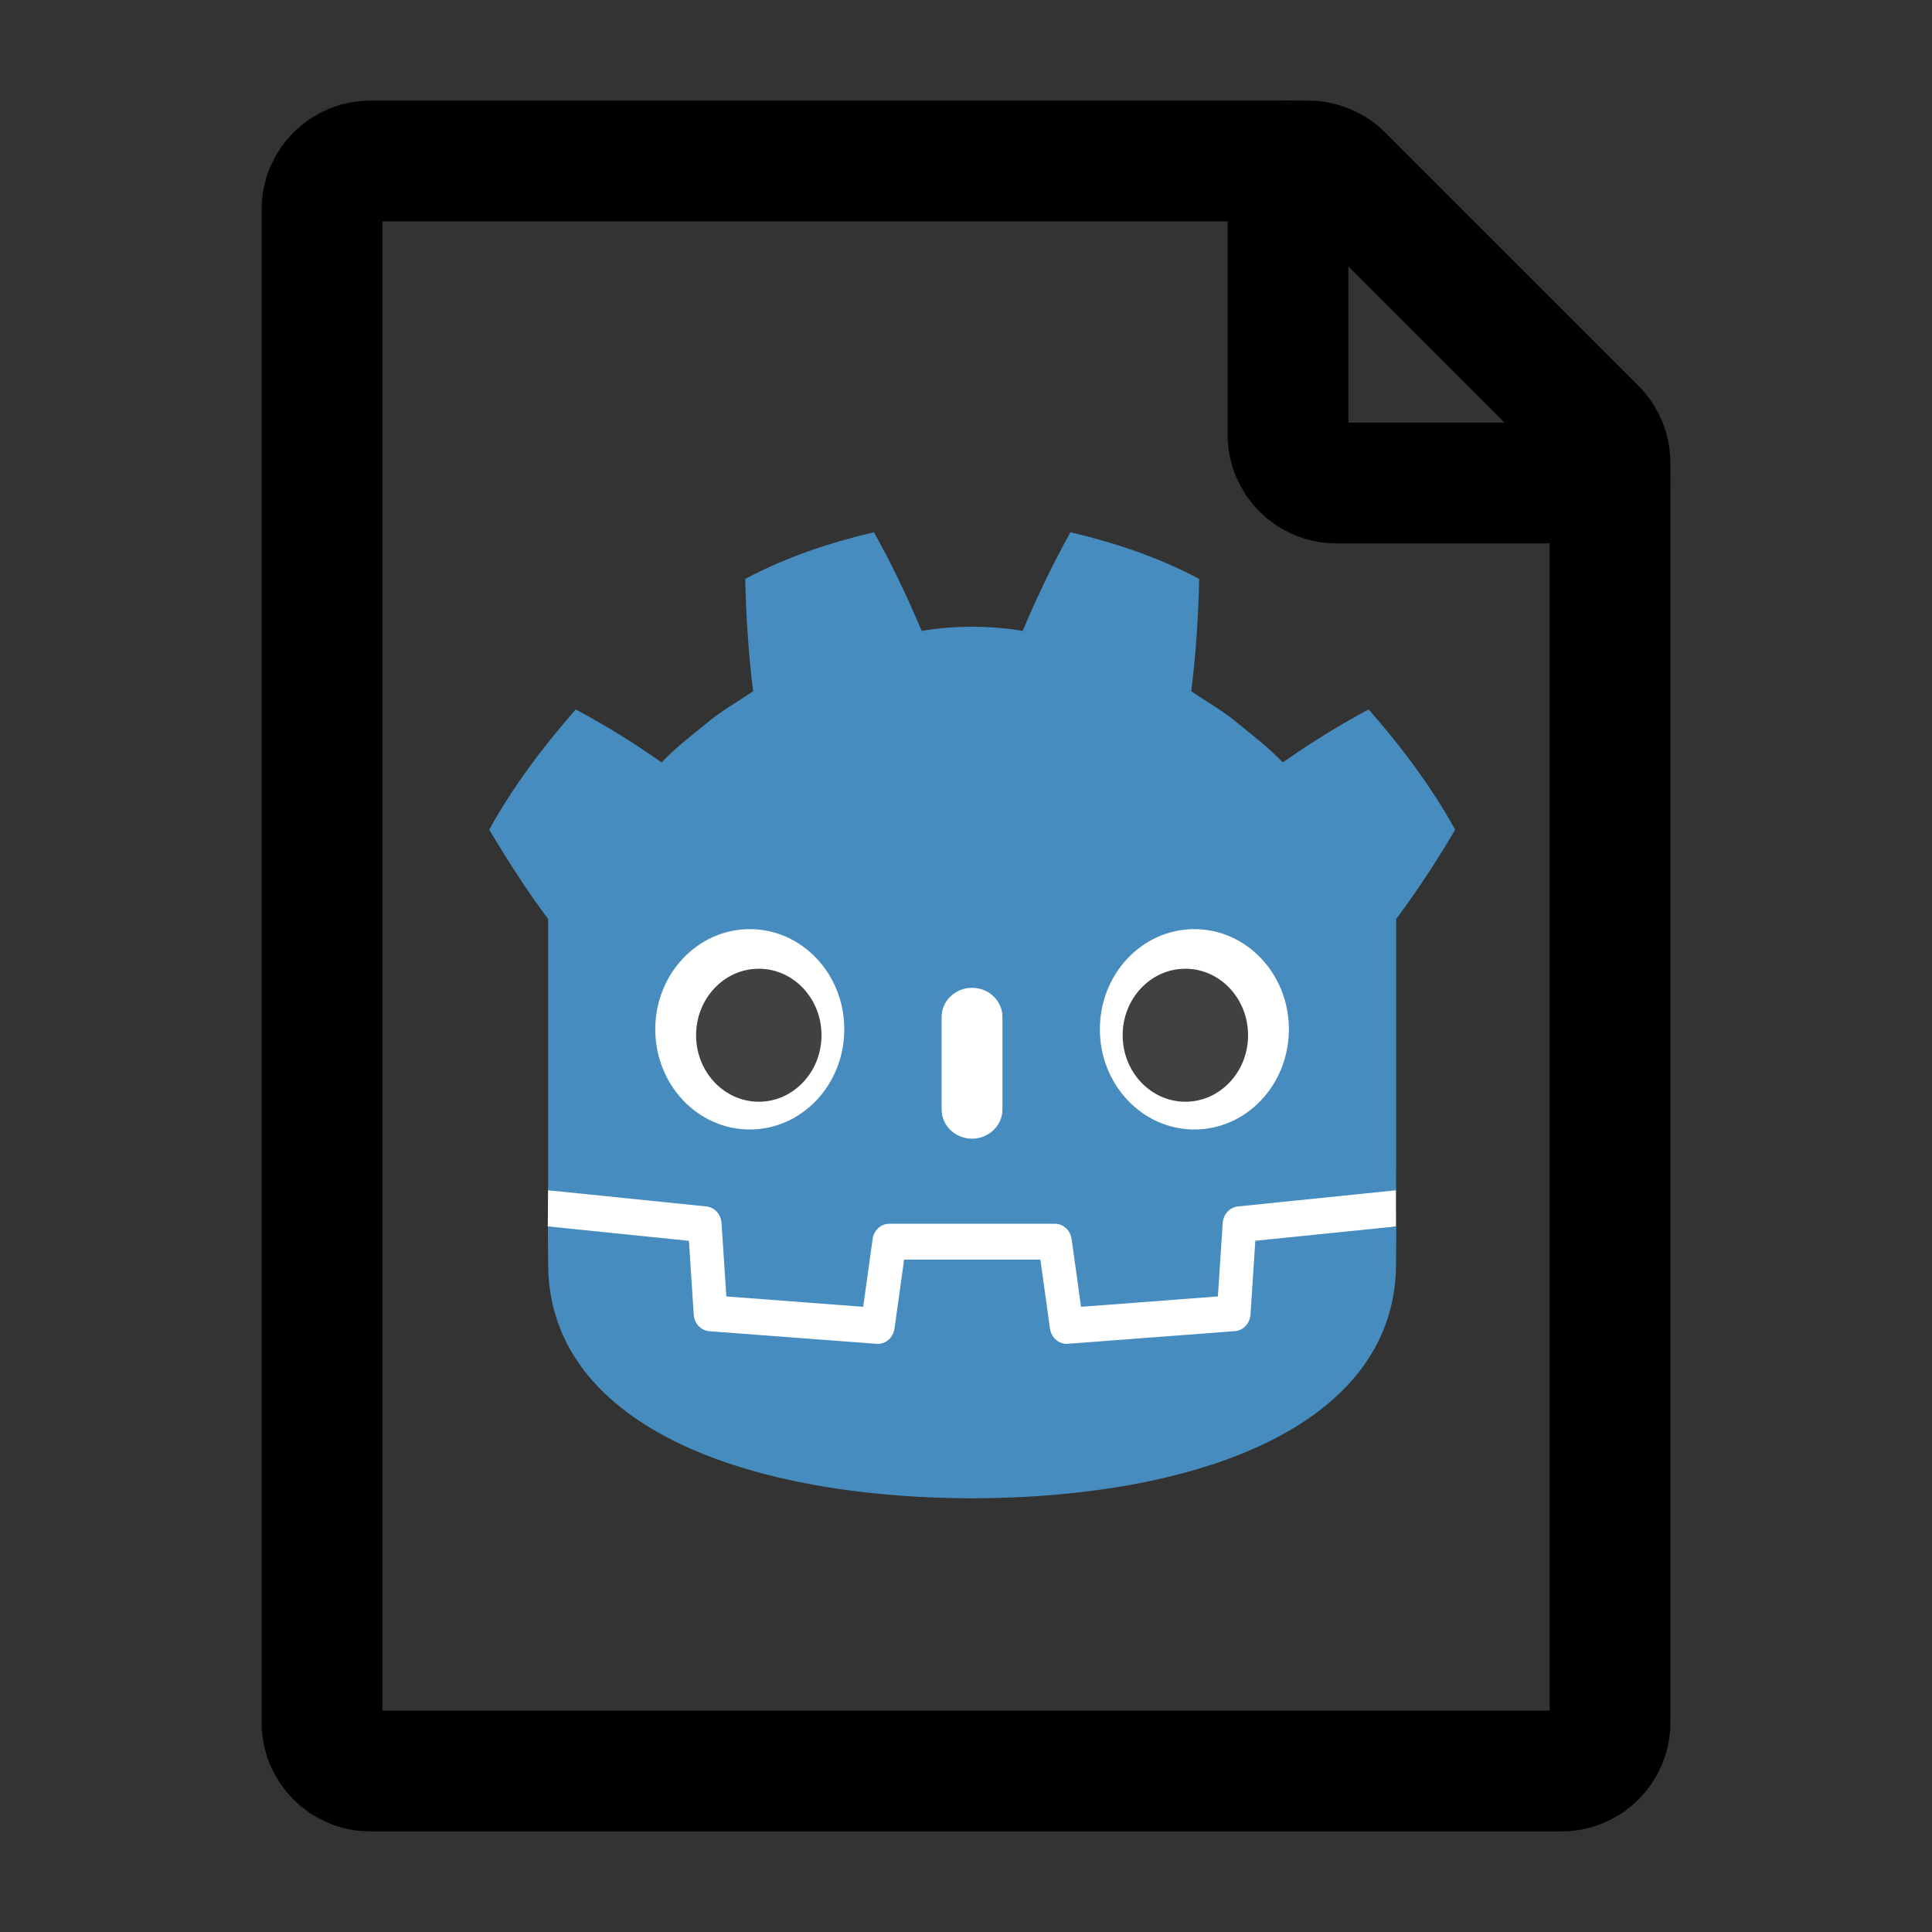 <?xml version="1.0" encoding="UTF-8" standalone="no"?>
<svg
   width="24"
   height="24"
   viewBox="0 0 24 24"
   stroke-width="1.5"
   fill="none"
   color="#000000"
   version="1.1"
   id="svg48"
   sodipodi:docname="godot_file_auto_open.svg"
   inkscape:version="1.2.2 (b0a8486541, 2022-12-01)"
   xmlns:inkscape="http://www.inkscape.org/namespaces/inkscape"
   xmlns:sodipodi="http://sodipodi.sourceforge.net/DTD/sodipodi-0.dtd"
   xmlns="http://www.w3.org/2000/svg"
   xmlns:svg="http://www.w3.org/2000/svg">
  <rect x="0" y="0" width="24" height="24" fill="#333333" stroke="none"/>
  <defs
     id="defs52" />
  <sodipodi:namedview
     id="namedview50"
     pagecolor="#ffffff"
     bordercolor="#000000"
     borderopacity="0.25"
     inkscape:showpageshadow="2"
     inkscape:pageopacity="0.0"
     inkscape:pagecheckerboard="0"
     inkscape:deskcolor="#d1d1d1"
     showgrid="false"
     inkscape:zoom="34.458333"
     inkscape:cx="8.5320435"
     inkscape:cy="12.029021"
     inkscape:window-width="1920"
     inkscape:window-height="1008"
     inkscape:window-x="0"
     inkscape:window-y="0"
     inkscape:window-maximized="1"
     inkscape:current-layer="svg48" />
  <path
     d="M 4,21.4 V 2.6 C 4,2.269 4.269,2 4.6,2 h 11.652 c 0.159,0 0.312,0.063 0.424,0.176 l 3.149,3.149 C 19.937,5.437 20,5.589 20,5.749 V 21.4 C 20,21.731 19.731,22 19.4,22 H 4.6 C 4.269,22 4,21.731 4,21.4 Z"
     stroke="#000000"
     stroke-width="1.5"
     stroke-linecap="round"
     stroke-linejoin="round"
     id="path44" />
  <path
     d="M 16,2 V 5.4 C 16,5.731 16.269,6 16.6,6 H 20"
     stroke="#000000"
     stroke-width="1.5"
     stroke-linecap="round"
     stroke-linejoin="round"
     id="path46" />
  <path
     d="m 17.341,14.788 c 0,0 -0.017,-0.114 -0.028,-0.113 l -1.948,0.199 c -0.155,0.016 -0.275,0.147 -0.286,0.312 l -0.054,0.813 -1.507,0.114 -0.102,-0.737 c -0.023,-0.164 -0.158,-0.288 -0.314,-0.288 h -2.056 c -0.156,0 -0.291,0.124 -0.314,0.288 L 10.631,16.114 9.124,16 9.071,15.187 C 9.06,15.022 8.94,14.891 8.785,14.875 L 6.836,14.676 c -0.01,-0.001 -0.017,0.113 -0.028,0.113 l -0.003,0.447 1.65,0.282 0.054,0.82 c 0.011,0.166 0.137,0.3 0.294,0.312 l 2.075,0.157 c 0.008,5.21e-4 0.016,0.001 0.023,0.001 0.156,0 0.291,-0.124 0.314,-0.288 l 0.105,-0.758 h 1.507 l 0.105,0.758 c 0.023,0.164 0.158,0.288 0.314,0.288 0.008,0 0.015,-2.6e-4 0.023,-8e-4 l 2.075,-0.157 c 0.157,-0.012 0.283,-0.146 0.294,-0.312 l 0.054,-0.82 1.65,-0.283 z"
     fill="#ffffff"
     id="path369"
     style="stroke-width:0.055" />
  <path
     d="m 6.809,11.418 v 2.712 0.344 0.313 c 0.006,5.5e-5 0.012,2.61e-4 0.017,8e-4 l 1.948,0.199 c 0.102,0.01 0.182,0.098 0.189,0.206 l 0.06,0.912 1.7,0.129 0.117,-0.842 c 0.015,-0.109 0.103,-0.19 0.208,-0.19 h 2.056 c 0.104,0 0.192,0.081 0.208,0.19 l 0.117,0.842 1.7,-0.129 0.06,-0.912 c 0.007,-0.108 0.087,-0.195 0.189,-0.206 l 1.948,-0.199 c 0.006,-5.22e-4 0.012,-8e-4 0.017,-8e-4 v -0.269 l 7.33e-4,-2.6e-4 v -3.101 c 0.274,-0.366 0.534,-0.77 0.733,-1.11 -0.304,-0.549 -0.677,-1.04 -1.075,-1.494 -0.369,0.197 -0.728,0.421 -1.067,0.658 -0.17,-0.179 -0.361,-0.325 -0.548,-0.478 -0.184,-0.157 -0.392,-0.272 -0.589,-0.406 0.059,-0.463 0.088,-0.919 0.099,-1.395 -0.508,-0.271 -1.051,-0.451 -1.599,-0.58 -0.219,0.39 -0.419,0.813 -0.594,1.226 -0.207,-0.037 -0.415,-0.05 -0.623,-0.053 v -3.38e-4 c -0.002,0 -0.003,3.38e-4 -0.004,3.38e-4 -0.001,0 -0.003,-3.38e-4 -0.004,-3.38e-4 v 3.38e-4 c -0.208,0.003 -0.416,0.016 -0.623,0.053 -0.174,-0.413 -0.374,-0.836 -0.594,-1.226 -0.548,0.129 -1.09,0.309 -1.599,0.58 0.012,0.476 0.041,0.932 0.099,1.395 -0.197,0.134 -0.405,0.249 -0.589,0.406 -0.187,0.153 -0.379,0.299 -0.548,0.478 -0.339,-0.238 -0.698,-0.461 -1.067,-0.658 -0.398,0.455 -0.771,0.945 -1.075,1.494 0.239,0.398 0.496,0.798 0.733,1.11 z"
     fill="#478cbf"
     id="path371"
     style="stroke-width:0.055" />
  <path
     d="m 15.594,15.413 -0.06,0.917 c -0.007,0.111 -0.09,0.198 -0.194,0.206 l -2.075,0.157 c -0.005,5.22e-4 -0.01,5.22e-4 -0.015,5.22e-4 -0.103,0 -0.192,-0.08 -0.207,-0.19 l -0.119,-0.856 h -1.693 l -0.119,0.856 c -0.016,0.115 -0.113,0.198 -0.222,0.19 L 8.812,16.537 c -0.104,-0.008 -0.187,-0.096 -0.194,-0.206 l -0.06,-0.917 -1.752,-0.179 c 8e-4,0.2 0.003,0.418 0.003,0.462 0,1.962 2.347,2.905 5.263,2.916 h 0.004 0.004 c 2.916,-0.011 5.262,-0.954 5.262,-2.916 0,-0.044 0.003,-0.262 0.003,-0.462 z"
     fill="#478cbf"
     id="path373"
     style="stroke-width:0.055" />
  <path
     d="m 10.488,12.786 c 0,0.688 -0.526,1.245 -1.174,1.245 -0.648,0 -1.174,-0.557 -1.174,-1.245 0,-0.687 0.526,-1.244 1.174,-1.244 0.649,0 1.174,0.557 1.174,1.244"
     fill="#ffffff"
     id="path375"
     style="stroke-width:0.055" />
  <path
     d="m 10.205,12.86 c 0,0.456 -0.349,0.826 -0.779,0.826 -0.43,0 -0.779,-0.37 -0.779,-0.826 0,-0.456 0.349,-0.826 0.779,-0.826 0.431,0 0.779,0.37 0.779,0.826"
     fill="#414042"
     id="path377"
     style="stroke-width:0.055" />
  <path
     d="m 12.075,14.145 c -0.209,0 -0.378,-0.163 -0.378,-0.364 v -1.146 c 0,-0.201 0.169,-0.364 0.378,-0.364 0.209,0 0.378,0.163 0.378,0.364 v 1.146 c 0,0.201 -0.17,0.364 -0.378,0.364"
     fill="#ffffff"
     id="path379"
     style="stroke-width:0.055" />
  <path
     d="m 13.663,12.786 c 0,0.688 0.526,1.245 1.174,1.245 0.648,0 1.174,-0.557 1.174,-1.245 0,-0.687 -0.526,-1.244 -1.174,-1.244 -0.649,0 -1.174,0.557 -1.174,1.244"
     fill="#ffffff"
     id="path381"
     style="stroke-width:0.055" />
  <path
     d="m 13.946,12.86 c 0,0.456 0.349,0.826 0.779,0.826 0.431,0 0.779,-0.37 0.779,-0.826 0,-0.456 -0.349,-0.826 -0.779,-0.826 -0.43,0 -0.779,0.37 -0.779,0.826"
     fill="#414042"
     id="path383"
     style="stroke-width:0.055" />
</svg>
